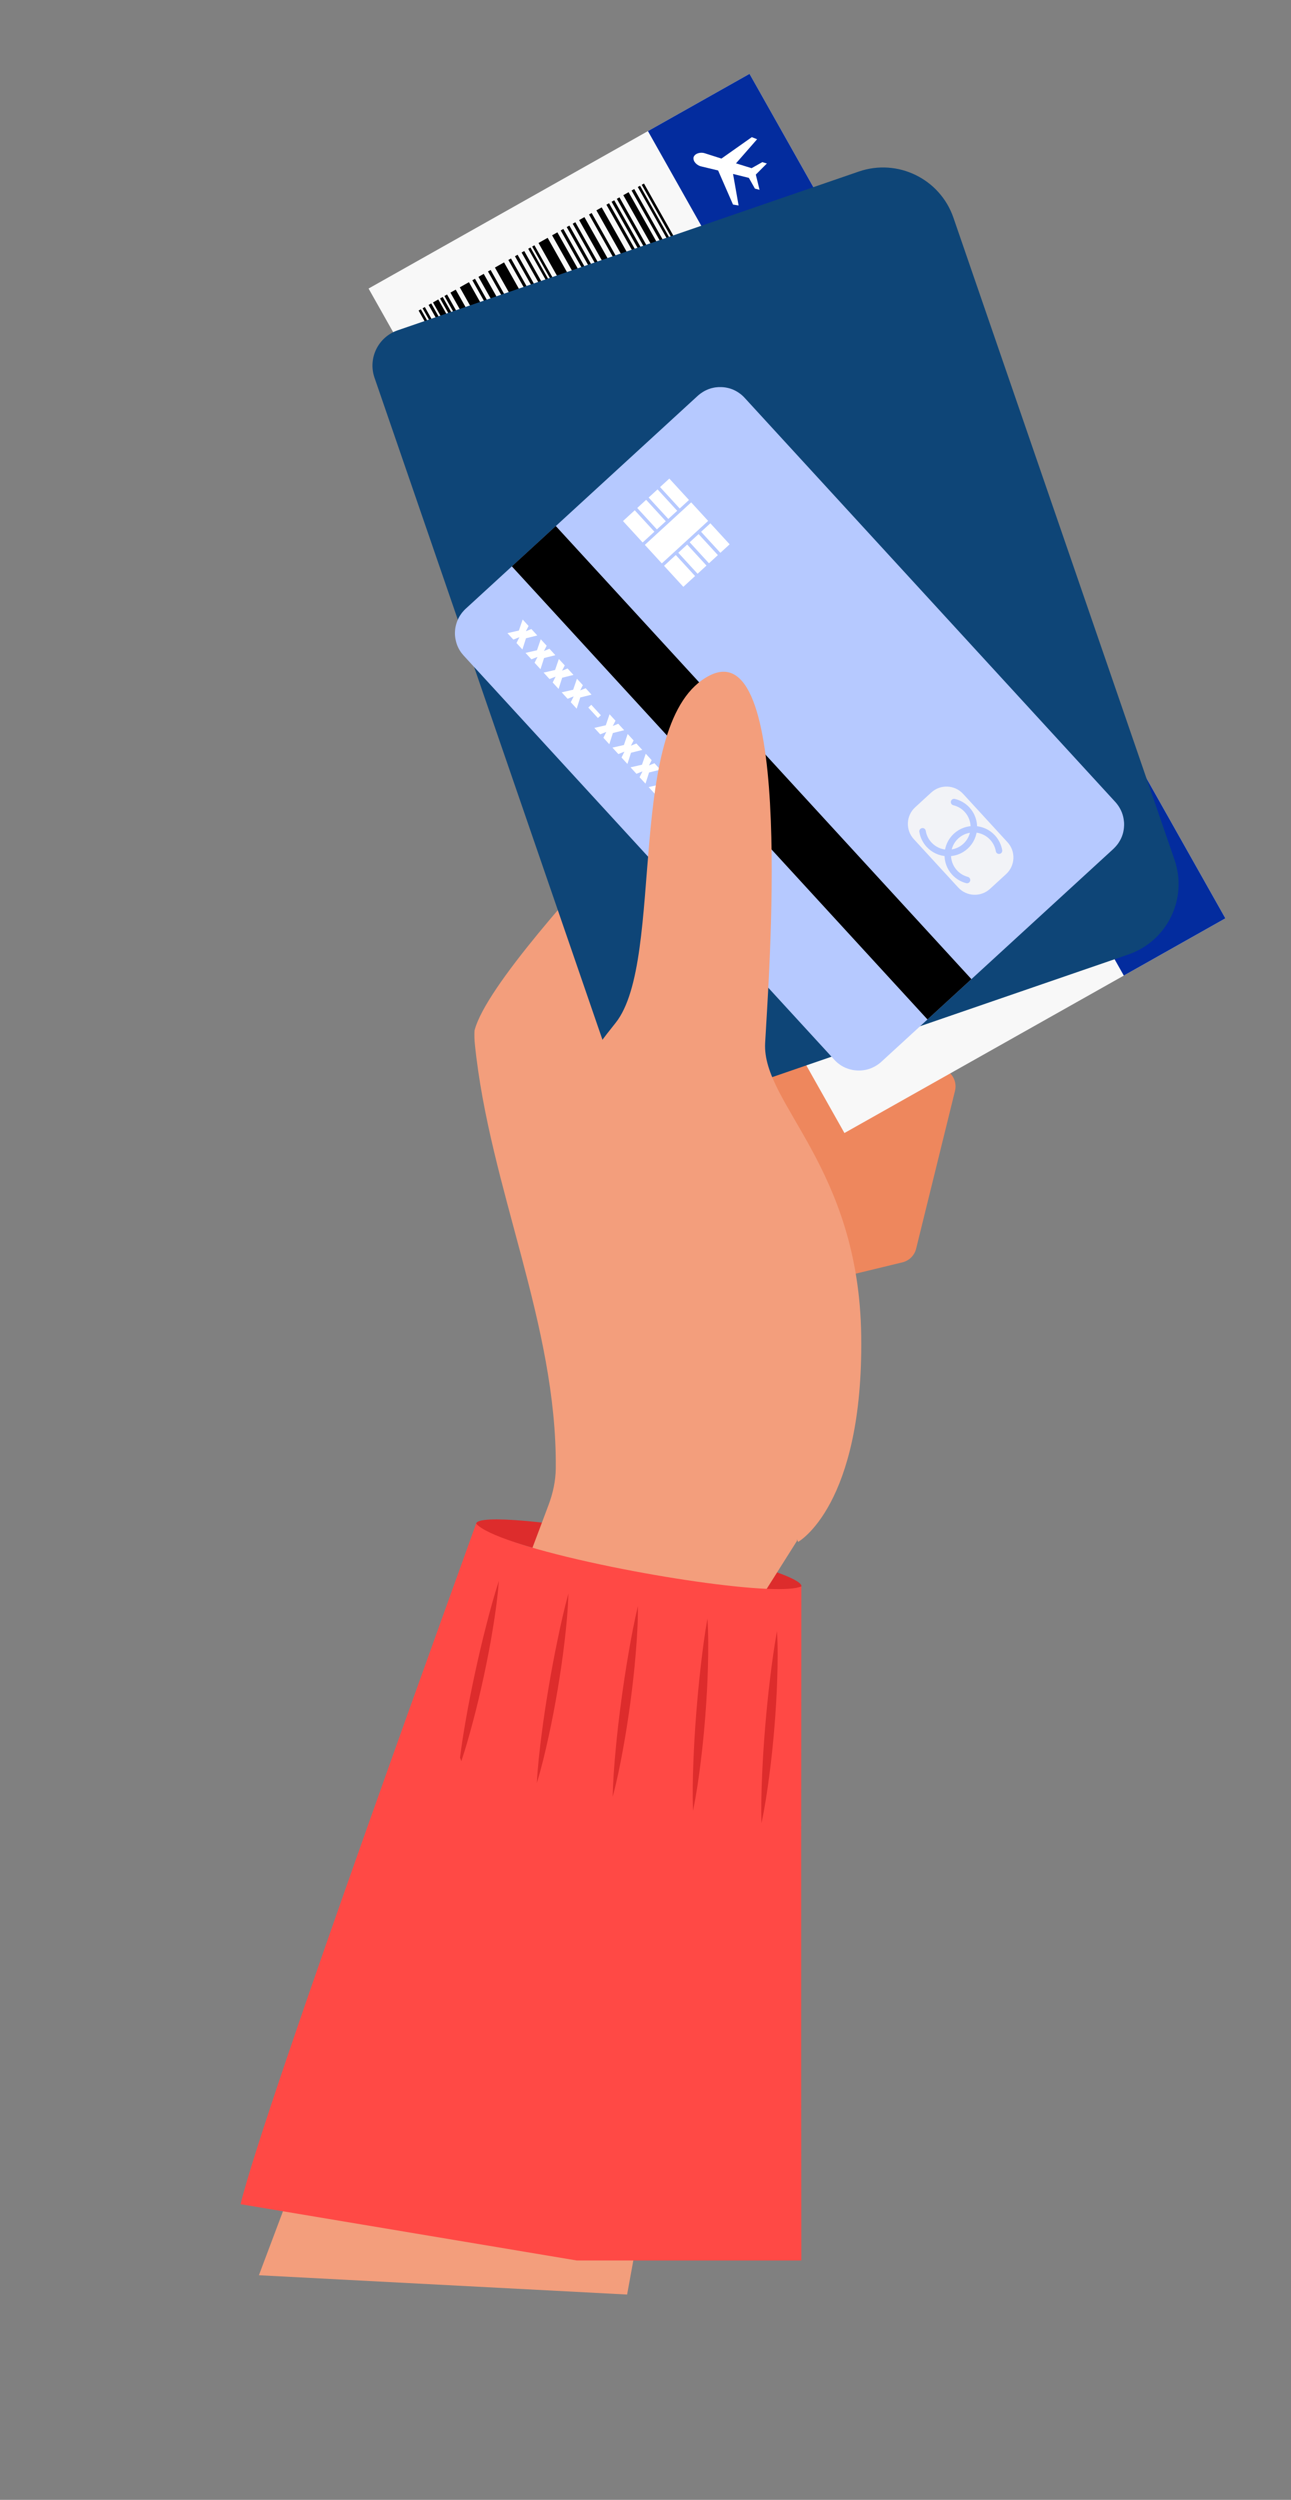 <svg width="314" height="608" viewBox="0 0 314 608" fill="none" xmlns="http://www.w3.org/2000/svg">
<rect x="0" y="0" width="314" height="608" fill="#808080" stroke="none"/>
<path d="M154.752 382.277C132.908 378.061 115.474 372.815 115.812 370.56C116.151 368.305 134.134 369.894 155.979 374.109C177.824 378.325 195.258 383.571 194.919 385.826C194.58 388.081 176.597 386.492 154.752 382.277Z" fill="#DD2C2C"/>
<path d="M115.492 253.902C115.382 252.819 115.355 251.728 115.412 250.64C118.151 239.993 141.175 214.872 154.477 200.237C158.676 196.239 164.328 194.146 170.109 194.449L173.736 194.639C184.938 195.226 193.721 204.502 193.729 215.753L193.841 374.822L193.811 374.809L185.426 388.099C183.633 390.941 182.401 394.101 181.799 397.407L152.527 558.06L62.973 553.366L133.405 366.068C134.485 363.196 135.148 360.173 135.176 357.105C135.501 321.997 119.068 289.016 115.492 253.902Z" fill="#F39E7C"/>
<path d="M58.516 536.087L140.275 549.775L194.903 549.775C194.818 505.224 194.89 390.039 194.903 385.825C193.595 386.429 190.64 386.594 186.594 386.426C177.418 386.04 162.658 383.896 148.94 381.104C148.839 381.08 148.736 381.062 148.632 381.04C141.221 379.524 134.125 377.82 128.403 376.101C128.322 376.08 128.24 376.056 128.161 376.03C127.164 375.728 126.21 375.427 125.305 375.127C120.488 373.538 117.041 371.97 115.799 370.554C115.801 370.558 115.796 370.564 115.794 370.57C115.625 371.279 64.065 512.785 58.516 536.087Z" fill="#FF4945"/>
<path d="M111.889 427.497L112.21 428.326C113.243 425.244 114.131 422.121 114.962 418.983C115.968 415.238 116.86 411.454 117.68 407.654C118.493 403.847 119.244 400.025 119.862 396.169C120.496 392.314 121.045 388.436 121.327 384.5C120.134 388.208 119.116 391.951 118.161 395.71C117.196 399.47 116.319 403.251 115.497 407.048C114.68 410.847 113.919 414.661 113.258 418.504C112.739 421.483 112.259 424.472 111.889 427.497Z" fill="#DD2C2C"/>
<path d="M138.249 387.545C138.144 391.492 137.767 395.398 137.308 399.282C136.863 403.17 136.285 407.032 135.643 410.878C134.994 414.724 134.272 418.549 133.434 422.354C132.608 426.157 131.702 429.944 130.565 433.677C130.784 429.737 131.21 425.847 131.713 421.97C132.2 418.092 132.79 414.241 133.437 410.397C134.089 406.559 134.794 402.729 135.592 398.922C136.377 395.109 137.226 391.316 138.252 387.543L138.249 387.545Z" fill="#DD2C2C"/>
<path d="M155.154 390.594C155.179 394.542 154.938 398.462 154.604 402.363C154.288 406.268 153.841 410.152 153.327 414.021C152.805 417.89 152.214 421.746 151.503 425.583C150.806 429.422 150.024 433.242 149.015 437.02C149.101 433.073 149.399 429.168 149.769 425.275C150.127 421.379 150.59 417.505 151.105 413.639C151.628 409.774 152.206 405.921 152.875 402.078C153.529 398.235 154.255 394.407 155.154 390.594Z" fill="#DD2C2C"/>
<path d="M172.068 393.641C172.315 397.578 172.291 401.507 172.183 405.426C172.086 409.344 171.859 413.252 171.563 417.152C171.263 421.049 170.885 424.942 170.394 428.821C169.914 432.7 169.351 436.572 168.553 440.418C168.417 436.472 168.494 432.552 168.644 428.642C168.782 424.73 169.023 420.828 169.323 416.931C169.628 413.035 169.986 409.148 170.437 405.267C170.877 401.382 171.383 397.513 172.065 393.642L172.068 393.641Z" fill="#DD2C2C"/>
<path d="M188.987 396.686C189.212 400.625 189.165 404.553 189.033 408.47C188.914 412.39 188.667 416.296 188.348 420.194C188.024 424.09 187.625 427.98 187.11 431.855C186.606 435.732 186.022 439.597 185.205 443.435C185.092 439.488 185.192 435.568 185.366 431.66C185.527 427.75 185.791 423.848 186.112 419.954C186.437 416.061 186.818 412.176 187.295 408.299C187.756 404.421 188.284 400.549 188.987 396.686Z" fill="#DD2C2C"/>
<path d="M216.355 213.374L185.854 187.031C182.842 184.43 178.181 186.698 178.369 190.673L181.638 259.714C181.773 262.556 184.463 264.572 187.229 263.901L205.005 259.594C206.648 259.196 207.932 257.917 208.336 256.275L217.792 217.885C218.2 216.23 217.644 214.487 216.355 213.374Z" fill="#EE875D"/>
<path d="M221.927 228.514L191.426 202.172C188.415 199.571 183.753 201.839 183.942 205.814L187.21 274.855C187.345 277.697 190.036 279.712 192.801 279.042L210.578 274.735C212.22 274.337 213.504 273.057 213.909 271.416L223.365 233.025C223.772 231.371 223.217 229.628 221.927 228.514Z" fill="#EE875D"/>
<path d="M227.384 245.768L196.883 219.426C193.872 216.825 189.21 219.093 189.399 223.068L192.667 292.108C192.802 294.95 195.493 296.966 198.258 296.296L216.035 291.989C217.677 291.591 218.962 290.311 219.366 288.67L228.822 250.279C229.229 248.625 228.674 246.882 227.384 245.768Z" fill="#EE875D"/>
<path d="M230.841 260.798L200.34 234.455C197.328 231.854 192.667 234.122 192.855 238.097L196.124 307.138C196.258 309.98 198.949 311.995 201.715 311.325L219.491 307.018C221.134 306.62 222.418 305.34 222.822 303.699L232.278 265.308C232.686 263.654 232.13 261.911 230.841 260.798Z" fill="#EE875D"/>
<rect x="89.644" y="70.176" width="106.356" height="235.755" transform="rotate(-29.402 89.644 70.176)" fill="#F8F8F8"/>
<rect x="157.593" y="31.885" width="28.361" height="235.755" transform="rotate(-29.402 157.593 31.885)" fill="#032C9E"/>
<g clip-path="url(#clip0_3052_7075)">
<path d="M102.356 75.22L101.81 75.527L113.558 96.375L114.104 96.067L102.356 75.22Z" fill="black"/>
<path d="M103.326 74.675L102.78 74.982L114.528 95.83L115.074 95.522L103.326 74.675Z" fill="black"/>
<path d="M129.019 60.196L128.473 60.504L140.221 81.352L140.767 81.044L129.019 60.196Z" fill="black"/>
<path d="M129.982 59.655L129.436 59.963L141.184 80.811L141.73 80.503L129.982 59.655Z" fill="black"/>
<path d="M155.675 45.175L155.128 45.482L166.877 66.33L167.423 66.022L155.675 45.175Z" fill="black"/>
<path d="M156.63 44.638L156.084 44.945L167.832 65.793L168.378 65.485L156.63 44.638Z" fill="black"/>
<path d="M106.598 72.831L105.314 73.555L117.062 94.402L118.346 93.679L106.598 72.831Z" fill="black"/>
<path d="M110.841 70.444L109.557 71.168L121.305 92.016L122.589 91.292L110.841 70.444Z" fill="black"/>
<path d="M114.053 68.629L111.832 69.881L123.58 90.729L125.801 89.477L114.053 68.629Z" fill="black"/>
<path d="M122.597 63.819L120.375 65.07L132.124 85.918L134.345 84.666L122.597 63.819Z" fill="black"/>
<path d="M117.654 66.605L116.37 67.328L128.118 88.176L129.402 87.452L117.654 66.605Z" fill="black"/>
<path d="M107.672 72.228L107.03 72.59L118.778 93.438L119.42 93.076L107.672 72.228Z" fill="black"/>
<path d="M108.734 71.627L108.092 71.988L119.841 92.836L120.482 92.474L108.734 71.627Z" fill="black"/>
<path d="M115.526 67.799L114.884 68.16L126.632 89.008L127.274 88.646L115.526 67.799Z" fill="black"/>
<path d="M119.33 65.66L118.688 66.022L130.436 86.869L131.078 86.507L119.33 65.66Z" fill="black"/>
<path d="M124.284 62.865L123.642 63.227L135.39 84.074L136.032 83.713L124.284 62.865Z" fill="black"/>
<path d="M125.892 61.959L125.25 62.32L136.998 83.168L137.64 82.806L125.892 61.959Z" fill="black"/>
<path d="M127.507 61.052L126.865 61.414L138.613 82.262L139.255 81.9L127.507 61.052Z" fill="black"/>
<path d="M135.565 56.507L134.281 57.23L146.029 78.078L147.313 77.355L135.565 56.507Z" fill="black"/>
<path d="M142.141 52.802L140.857 53.525L152.605 74.373L153.889 73.65L142.141 52.802Z" fill="black"/>
<path d="M133.2 57.842L130.979 59.094L142.727 79.941L144.948 78.69L133.2 57.842Z" fill="black"/>
<path d="M146.341 50.437L145.057 51.16L156.805 72.008L158.089 71.284L146.341 50.437Z" fill="black"/>
<path d="M152.888 46.745L151.604 47.469L163.352 68.316L164.636 67.593L152.888 46.745Z" fill="black"/>
<path d="M137.019 55.687L136.377 56.049L148.125 76.897L148.767 76.535L137.019 55.687Z" fill="black"/>
<path d="M138.484 54.863L137.842 55.225L149.59 76.072L150.232 75.711L138.484 54.863Z" fill="black"/>
<path d="M139.934 54.047L139.292 54.408L151.04 75.256L151.682 74.894L139.934 54.047Z" fill="black"/>
<path d="M143.904 51.808L143.262 52.17L155.01 73.018L155.652 72.656L143.904 51.808Z" fill="black"/>
<path d="M148.132 49.423L147.49 49.785L159.238 70.633L159.88 70.271L148.132 49.423Z" fill="black"/>
<path d="M149.396 48.713L148.754 49.074L160.502 69.922L161.144 69.56L149.396 48.713Z" fill="black"/>
<path d="M150.667 47.998L150.025 48.359L161.773 69.207L162.415 68.845L150.667 47.998Z" fill="black"/>
<path d="M154.256 45.976L153.614 46.338L165.362 67.186L166.004 66.824L154.256 45.976Z" fill="black"/>
<path d="M104.886 73.795L104.244 74.156L115.992 95.004L116.634 94.642L104.886 73.795Z" fill="black"/>
</g>
<path d="M204.4 98.479L203.578 99.445L204.599 101.258L205.851 101.055L206.379 101.992L200.682 102.831L200.203 101.981L203.872 97.543L204.4 98.479ZM203.668 101.404L202.967 100.16L201.632 101.732L203.668 101.404ZM203.62 97.096L198.937 99.734L198.425 98.825L203.107 96.186L203.62 97.096ZM200.455 91.479L201.051 92.536L199.76 94.735L200.175 95.471L202.095 94.389L202.608 95.299L197.929 97.945L196.911 96.138C196.652 95.679 196.573 95.242 196.674 94.826C196.768 94.409 197.024 94.082 197.443 93.846C197.707 93.698 197.982 93.628 198.269 93.637C198.551 93.648 198.816 93.737 199.062 93.903L200.455 91.479ZM198.195 96.587L199.392 95.912L198.97 95.163C198.839 94.931 198.686 94.779 198.511 94.708C198.331 94.639 198.147 94.657 197.96 94.763C197.773 94.868 197.662 95.016 197.628 95.205C197.594 95.395 197.642 95.606 197.773 95.838L198.195 96.587ZM200.159 90.955L195.477 93.594L194.964 92.684L198.857 90.49L197.632 88.316L198.422 87.871L200.159 90.955ZM198.127 87.349L193.444 89.987L192.932 89.078L197.615 86.439L198.127 87.349ZM197.119 85.558L192.436 88.197L191.916 87.274L194.036 83.435L190.785 85.267L190.306 84.418L194.989 81.779L195.509 82.702L193.392 86.531L196.636 84.702L197.119 85.558ZM194.486 80.888L189.803 83.526L188.039 80.396L188.822 79.954L190.073 82.175L191.104 81.595L190.101 79.816L190.89 79.371L191.893 81.15L193.184 80.422L191.891 78.128L192.681 77.683L194.486 80.888ZM213.39 96.101L209.49 98.299L210.286 99.711L209.503 100.152L207.399 96.419L208.182 95.978L208.978 97.389L212.878 95.192L213.39 96.101ZM211.822 93.317L207.139 95.956L206.626 95.046L211.309 92.408L211.822 93.317ZM209.671 89.377C210.041 90.032 210.143 90.703 209.977 91.39C209.809 92.072 209.346 92.627 208.588 93.054C207.835 93.479 207.121 93.584 206.448 93.37C205.771 93.158 205.248 92.727 204.881 92.076C204.567 91.518 204.447 90.972 204.522 90.436C204.592 89.903 204.84 89.464 205.268 89.117L205.964 89.915C205.698 90.141 205.54 90.409 205.492 90.718C205.436 91.026 205.493 91.332 205.664 91.635C205.895 92.045 206.228 92.301 206.662 92.404C207.091 92.508 207.56 92.418 208.068 92.131C208.576 91.844 208.898 91.493 209.033 91.076C209.166 90.654 209.116 90.236 208.882 89.821C208.711 89.518 208.491 89.31 208.222 89.197C207.953 89.085 207.662 89.075 207.35 89.168L207.035 88.139C207.559 87.996 208.056 88.033 208.526 88.251C208.988 88.466 209.37 88.841 209.671 89.377ZM206.493 83.862L205.161 86.534L205.98 86.752L207.605 85.835L208.118 86.745L203.435 89.384L202.922 88.474L204.776 87.43L201.939 86.728L201.264 85.531L204.155 86.282L205.852 82.725L206.493 83.862ZM205.585 82.251L200.902 84.889L199.138 81.759L199.921 81.318L201.172 83.539L202.203 82.958L201.2 81.179L201.989 80.734L202.992 82.513L204.283 81.786L202.99 79.491L203.779 79.046L205.585 82.251ZM202.791 77.293L198.891 79.491L199.687 80.902L198.904 81.344L196.8 77.611L197.583 77.169L198.379 78.581L202.279 76.383L202.791 77.293Z" fill="white"/>
<path d="M219.985 234.214L217.211 237.473L220.659 243.591L224.883 242.906L226.665 246.067L207.438 248.9L205.822 246.033L218.204 231.053L219.985 234.214ZM217.515 244.084L215.148 239.884L210.642 245.19L217.515 244.084ZM217.353 229.544L201.549 238.45L199.818 235.379L215.623 226.473L217.353 229.544ZM206.671 210.588L208.681 214.155L204.326 221.577L205.726 224.061L212.206 220.409L213.936 223.48L198.144 232.408L194.709 226.312C193.835 224.762 193.569 223.286 193.909 221.884C194.226 220.476 195.092 219.373 196.507 218.576C197.395 218.076 198.323 217.84 199.292 217.87C200.245 217.907 201.138 218.207 201.971 218.77L206.671 210.588ZM199.043 227.827L203.084 225.549L201.659 223.02C201.218 222.238 200.701 221.726 200.109 221.484C199.502 221.251 198.882 221.313 198.25 221.669C197.618 222.026 197.244 222.524 197.129 223.164C197.014 223.804 197.177 224.515 197.618 225.298L199.043 227.827ZM205.674 208.818L189.869 217.724L188.139 214.653L201.279 207.249L197.144 199.911L199.808 198.409L205.674 208.818ZM198.815 196.647L183.011 205.553L181.28 202.483L197.085 193.576L198.815 196.647ZM195.411 190.606L179.606 199.512L177.85 196.396L185.006 183.439L174.033 189.623L172.418 186.755L188.222 177.849L189.978 180.965L182.832 193.886L193.782 187.716L195.411 190.606ZM186.527 174.841L170.722 183.747L164.768 173.181L167.409 171.692L171.634 179.188L175.111 177.229L171.726 171.223L174.39 169.722L177.775 175.727L182.132 173.272L177.768 165.527L180.432 164.026L186.527 174.841ZM250.872 225.881L237.71 233.298L240.394 238.062L237.753 239.551L230.653 226.953L233.295 225.464L235.979 230.228L249.142 222.81L250.872 225.881ZM245.578 216.485L229.773 225.391L228.043 222.321L243.847 213.415L245.578 216.485ZM238.321 203.185C239.568 205.398 239.912 207.663 239.354 209.98C238.787 212.283 237.224 214.155 234.665 215.597C232.122 217.03 229.714 217.386 227.442 216.663C225.156 215.948 223.393 214.492 222.155 212.295C221.095 210.413 220.69 208.569 220.941 206.762C221.177 204.963 222.016 203.479 223.459 202.308L225.808 205C224.91 205.764 224.379 206.669 224.214 207.713C224.026 208.752 224.22 209.783 224.797 210.806C225.577 212.191 226.699 213.056 228.163 213.401C229.611 213.755 231.194 213.448 232.91 212.481C234.626 211.514 235.712 210.327 236.168 208.92C236.616 207.497 236.445 206.086 235.656 204.686C235.08 203.663 234.337 202.961 233.429 202.58C232.52 202.2 231.54 202.167 230.488 202.482L229.422 199.007C231.193 198.525 232.87 198.651 234.454 199.385C236.014 200.112 237.303 201.379 238.321 203.185ZM227.595 184.573L223.098 193.592L225.861 194.325L231.348 191.234L233.078 194.304L217.274 203.21L215.543 200.14L221.797 196.616L212.223 194.247L209.945 190.206L219.702 192.739L225.432 180.735L227.595 184.573ZM224.53 179.135L208.725 188.041L202.771 177.475L205.413 175.986L209.637 183.482L213.114 181.522L209.729 175.517L212.393 174.015L215.778 180.021L220.135 177.566L215.771 169.821L218.435 168.32L224.53 179.135ZM215.101 162.403L201.938 169.821L204.623 174.584L201.981 176.073L194.882 163.475L197.523 161.986L200.208 166.75L213.371 159.332L215.101 162.403Z" fill="#EDEDED"/>
<path d="M179.644 49.977L178.283 49.749L174.665 41.463L170.495 40.461C169.645 40.276 168.474 39.348 168.691 38.236C169.081 37.171 170.564 36.984 171.387 37.266L175.472 38.569L182.859 33.355L184.142 33.865L179.012 39.729L182.805 40.903L185.411 39.431L186.523 39.764L183.829 42.462L184.736 46.165L183.613 45.873L182.145 43.264L178.293 42.304L179.644 49.977Z" fill="white"/>
<path d="M91.087 91.86C89.458 87.129 91.972 81.975 96.703 80.346L208.87 41.724C218.33 38.466 228.64 43.495 231.898 52.955L285.669 209.117C288.926 218.578 283.898 228.888 274.437 232.145L162.27 270.767C157.54 272.396 152.385 269.882 150.756 265.152L91.087 91.86Z" fill="#0E4577"/>
<path d="M180.132 125.113C163.953 130.408 155.118 147.926 160.431 164.162C165.745 180.397 183.231 189.3 199.407 184.006C215.583 178.713 224.422 161.193 219.108 144.958C213.795 128.723 196.308 119.819 180.132 125.113ZM215.909 144.512L204.375 148.287C202.72 143.682 200.477 139.489 197.787 135.973C199.861 134.186 201.68 132.165 203.205 129.941C208.856 133.049 213.443 138.09 215.909 144.512ZM182.65 128.249C183.751 128.523 184.884 128.929 186.044 129.497C188.797 130.854 191.398 132.936 193.744 135.538C191.498 137.139 189.006 138.466 186.323 139.471L182.65 128.249ZM187.284 126.945C187.027 126.82 186.772 126.721 186.515 126.607C191.407 126.044 196.254 126.823 200.633 128.682C199.301 130.555 197.736 132.273 195.964 133.8C193.335 130.858 190.405 128.484 187.287 126.944L187.284 126.945ZM177.95 132.146C178.547 131.006 179.238 130.037 179.969 129.16L183.632 140.352C180.851 141.135 178.032 141.543 175.248 141.57C175.62 138.081 176.505 134.866 177.95 132.146ZM172.431 141.473C170.126 141.282 167.876 140.825 165.719 140.109C168.149 136.025 171.588 132.534 175.862 130.097C175.725 130.336 175.58 130.563 175.447 130.815C173.811 133.896 172.828 137.539 172.431 141.473ZM184.516 143.052L187.985 153.651L176.871 157.288C175.579 152.897 174.953 148.507 175.045 144.416C178.191 144.406 181.377 143.949 184.514 143.057L184.516 143.052ZM188.869 156.351L192.86 168.548C189.953 169.596 187.218 170.906 184.72 172.432C181.87 168.995 179.473 164.752 177.758 159.988L188.872 156.35L188.869 156.351ZM193.744 171.248L196.884 180.842C195.756 180.566 194.622 180.191 193.48 179.62C191.064 178.455 188.768 176.721 186.651 174.581C188.84 173.283 191.218 172.165 193.744 171.248ZM192.235 182.17C192.493 182.298 192.75 182.401 193.006 182.515C188.2 183.065 183.435 182.322 179.118 180.528C180.594 178.948 182.307 177.488 184.2 176.16C186.657 178.737 189.374 180.789 192.232 182.171L192.235 182.17ZM201.578 176.985C200.999 178.111 200.312 179.079 199.574 179.962L196.434 170.368C198.99 169.621 201.548 169.12 204.058 168.869C203.627 171.847 202.82 174.608 201.582 176.983L201.578 176.985ZM206.959 168.689C209.299 168.636 211.569 168.8 213.717 169.205C211.292 173.205 207.89 176.625 203.68 179.021C203.817 178.779 203.964 178.548 204.094 178.296C205.556 175.481 206.515 172.219 206.959 168.689ZM195.551 167.667L191.558 155.467L202.571 151.863C203.997 156.707 204.58 161.536 204.332 165.992C201.439 166.241 198.487 166.8 195.55 167.664L195.551 167.667ZM190.675 152.77L187.206 142.172C190.237 141.046 193.053 139.549 195.577 137.719C198.062 140.97 200.139 144.874 201.688 149.166L190.675 152.77ZM164.381 142.644C166.9 143.525 169.533 144.082 172.231 144.304C172.123 148.735 172.791 153.458 174.181 158.169L162.747 161.911C160.936 155.274 161.662 148.494 164.381 142.644ZM163.631 164.611L175.064 160.869C176.856 165.855 179.352 170.334 182.341 174.002C180.122 175.583 178.147 177.345 176.462 179.252C170.754 176.149 166.113 171.08 163.63 164.608L163.631 164.611ZM215.103 166.602C212.592 166.054 209.927 165.806 207.171 165.85C207.398 161.125 206.755 156.047 205.259 150.987L216.793 147.212C218.616 153.897 217.873 160.727 215.103 166.602Z" fill="#F9DCB2"/>
<g clip-path="url(#clip1_3052_7075)">
<path d="M270.777 206.485L214.368 258.233C214.317 258.276 214.269 258.325 214.218 258.368C214.212 258.371 214.207 258.374 214.204 258.383C214.159 258.423 214.119 258.46 214.07 258.494C214.059 258.501 214.056 258.509 214.045 258.516C214.005 258.553 213.962 258.584 213.919 258.615C213.888 258.639 213.856 258.664 213.819 258.692C213.777 258.723 213.734 258.754 213.691 258.785C213.648 258.816 213.605 258.847 213.568 258.875C213.514 258.912 213.465 258.947 213.411 258.984C213.362 259.018 213.313 259.052 213.262 259.081C213.239 259.094 213.219 259.112 213.19 259.128C213.144 259.153 213.101 259.184 213.061 259.206C213.009 259.235 212.966 259.266 212.915 259.294C212.874 259.316 212.828 259.342 212.788 259.364C212.753 259.383 212.713 259.405 212.673 259.427C212.5 259.522 212.316 259.608 212.139 259.683C212.09 259.702 212.044 259.728 212.001 259.744C211.995 259.747 211.989 259.75 211.984 259.753C211.929 259.776 211.868 259.802 211.813 259.825C211.752 259.851 211.689 259.871 211.628 259.896C211.564 259.917 211.509 259.939 211.445 259.959C211.376 259.983 211.312 260.003 211.239 260.02C211.187 260.034 211.138 260.054 211.085 260.067C211.065 260.071 211.048 260.081 211.033 260.081C210.981 260.095 210.928 260.109 210.876 260.123C210.751 260.154 210.626 260.185 210.497 260.211C210.492 260.214 210.492 260.214 210.483 260.211C210.421 260.222 210.36 260.234 210.305 260.242C210.243 260.253 210.173 260.262 210.112 260.273C210.051 260.284 209.995 260.292 209.931 260.297C209.861 260.306 209.791 260.315 209.72 260.323C209.656 260.329 209.592 260.334 209.527 260.34C209.463 260.345 209.398 260.35 209.331 260.35C209.266 260.356 209.204 260.352 209.14 260.358C209.008 260.363 208.882 260.365 208.752 260.361C208.694 260.363 208.638 260.356 208.579 260.359L208.547 260.354C208.485 260.351 208.423 260.347 208.361 260.344C208.229 260.334 208.096 260.325 207.96 260.309C207.904 260.303 207.848 260.296 207.792 260.29C207.783 260.287 207.768 260.288 207.76 260.285C207.712 260.281 207.662 260.271 207.615 260.267C207.573 260.26 207.526 260.256 207.482 260.243C207.44 260.236 207.399 260.228 207.358 260.221C207.13 260.174 206.907 260.124 206.679 260.063C206.652 260.055 206.616 260.044 206.59 260.037C206.31 259.951 206.033 259.856 205.761 259.743C205.723 259.727 205.675 259.708 205.636 259.692C205.627 259.689 205.618 259.687 205.609 259.684C205.567 259.662 205.52 259.644 205.481 259.627C205.221 259.508 204.975 259.374 204.728 259.225C204.686 259.203 204.647 259.172 204.605 259.15C204.592 259.142 204.58 259.134 204.568 259.125C204.523 259.098 204.487 259.073 204.442 259.045C204.394 259.012 204.345 258.978 204.297 258.945C204.131 258.834 203.973 258.711 203.813 258.582C203.77 258.545 203.728 258.509 203.688 258.478C203.622 258.425 203.564 258.374 203.503 258.318C203.46 258.281 203.424 258.242 203.381 258.205C203.332 258.157 203.283 258.109 203.238 258.067L203.234 258.061C203.189 258.019 203.149 257.973 203.103 257.931C203.051 257.877 202.999 257.823 202.944 257.764L112.785 159.457C112.649 159.306 112.52 159.153 112.397 158.996C112.353 158.945 112.316 158.89 112.273 158.839C112.239 158.791 112.205 158.742 112.168 158.702C112.127 158.642 112.081 158.585 112.04 158.525C112.003 158.471 111.966 158.416 111.934 158.359C111.9 158.31 111.868 158.253 111.834 158.204C111.818 158.175 111.8 158.156 111.784 158.127C111.765 158.092 111.74 158.061 111.727 158.023C111.664 157.923 111.608 157.819 111.556 157.713C111.534 157.672 111.518 157.629 111.493 157.583C111.457 157.505 111.413 157.425 111.378 157.347C111.361 157.303 111.339 157.263 111.32 157.214C111.313 157.202 111.31 157.196 111.304 157.185C111.284 157.136 111.262 157.081 111.242 157.032C111.21 156.959 111.183 156.884 111.16 156.815C111.141 156.765 111.121 156.716 111.11 156.67C111.09 156.606 111.068 156.551 111.047 156.487C111.004 156.354 110.964 156.226 110.932 156.086C110.918 156.034 110.908 155.987 110.894 155.935C110.846 155.752 110.809 155.562 110.775 155.378C110.75 155.25 110.733 155.124 110.716 154.999C110.705 154.923 110.702 154.85 110.69 154.774C110.681 154.703 110.676 154.639 110.671 154.575C110.665 154.496 110.661 154.408 110.655 154.328C110.656 154.276 110.651 154.226 110.649 154.167C110.651 154.144 110.647 154.123 110.649 154.1C110.647 154.056 110.646 154.012 110.65 153.964C110.651 153.912 110.651 153.859 110.652 153.806C110.654 153.767 110.655 153.729 110.657 153.691C110.659 153.532 110.671 153.376 110.688 153.217C110.689 153.164 110.699 153.114 110.706 153.057C110.715 152.993 110.718 152.931 110.731 152.871C110.731 152.871 110.727 152.866 110.733 152.863C110.74 152.806 110.752 152.747 110.759 152.691C110.767 152.612 110.785 152.534 110.803 152.457C110.812 152.407 110.825 152.348 110.835 152.298C110.835 152.298 110.84 152.294 110.837 152.289C110.85 152.229 110.865 152.161 110.883 152.099C110.895 152.04 110.913 151.977 110.931 151.915C110.944 151.87 110.951 151.829 110.968 151.79C110.981 151.745 110.993 151.701 111.006 151.656C111.048 151.514 111.095 151.368 111.145 151.228C111.156 151.192 111.172 151.153 111.185 151.124C111.252 150.945 111.322 150.772 111.406 150.598C111.422 150.559 111.444 150.517 111.46 150.478C111.465 150.461 111.476 150.44 111.49 150.424C111.515 150.373 111.537 150.331 111.561 150.281C111.567 150.277 111.564 150.272 111.569 150.268C111.594 150.218 111.621 150.172 111.646 150.122C111.657 150.101 111.668 150.08 111.679 150.059C111.701 150.017 111.722 149.975 111.747 149.938C111.75 149.93 111.756 149.926 111.758 149.917C111.786 149.872 111.814 149.827 111.841 149.782C111.866 149.746 111.886 149.713 111.911 149.677C111.919 149.664 111.927 149.652 111.936 149.64C111.957 149.598 111.988 149.559 112.013 149.523C112.03 149.499 112.047 149.474 112.058 149.453C112.083 149.417 112.105 149.39 112.13 149.354C112.158 149.309 112.188 149.269 112.219 149.23C112.25 149.19 112.278 149.145 112.308 149.106C112.317 149.094 112.325 149.082 112.333 149.07C112.37 149.027 112.403 148.979 112.44 148.936C112.583 148.76 112.729 148.59 112.887 148.428C112.963 148.349 113.045 148.266 113.127 148.184C113.181 148.132 113.229 148.083 113.286 148.037L169.685 96.286C169.785 96.194 169.887 96.108 169.99 96.022C170.118 95.914 170.249 95.812 170.383 95.716C170.414 95.691 170.446 95.666 170.486 95.644C170.609 95.554 170.735 95.47 170.864 95.391C170.907 95.36 170.953 95.335 170.999 95.31C171.067 95.257 171.136 95.219 171.211 95.178C171.246 95.159 171.286 95.137 171.326 95.115C171.372 95.09 171.418 95.064 171.458 95.042C171.499 95.02 171.539 94.998 171.577 94.985C171.617 94.963 171.655 94.949 171.695 94.927C171.701 94.924 171.706 94.921 171.718 94.915C171.764 94.889 171.813 94.87 171.856 94.853C171.874 94.844 171.897 94.831 171.917 94.827C171.966 94.808 172.012 94.783 172.056 94.766C172.061 94.763 172.067 94.76 172.073 94.757C172.134 94.731 172.189 94.708 172.249 94.682C172.31 94.656 172.374 94.636 172.434 94.611C172.559 94.564 172.687 94.524 172.809 94.487C172.872 94.467 172.931 94.45 172.994 94.43C173.178 94.382 173.355 94.337 173.545 94.3C173.617 94.282 173.687 94.274 173.754 94.26C173.816 94.248 173.886 94.24 173.947 94.228C174.008 94.217 174.079 94.209 174.143 94.203C174.339 94.178 174.532 94.162 174.723 94.154C174.84 94.15 174.957 94.145 175.078 94.146C175.092 94.146 175.107 94.145 175.116 94.148C175.175 94.145 175.242 94.146 175.304 94.149C175.372 94.15 175.448 94.152 175.516 94.153C175.578 94.156 175.63 94.157 175.692 94.161C175.754 94.164 175.81 94.171 175.872 94.174C175.881 94.177 175.896 94.176 175.91 94.176C175.966 94.182 176.022 94.189 176.084 94.192C176.155 94.198 176.229 94.21 176.294 94.219C176.344 94.229 176.4 94.236 176.447 94.24C176.462 94.239 176.48 94.245 176.489 94.247C176.539 94.257 176.589 94.267 176.646 94.273C176.788 94.3 176.924 94.33 177.06 94.36C177.105 94.373 177.146 94.38 177.191 94.393C177.244 94.409 177.298 94.424 177.348 94.434C177.384 94.444 177.419 94.455 177.455 94.465C177.508 94.481 177.562 94.496 177.615 94.512C177.66 94.525 177.708 94.543 177.752 94.556C177.901 94.609 178.05 94.662 178.193 94.718C178.25 94.74 178.31 94.767 178.37 94.794C178.429 94.821 178.486 94.842 178.54 94.872C178.83 95.005 179.106 95.153 179.38 95.324C179.437 95.36 179.491 95.391 179.543 95.43C179.706 95.535 179.863 95.643 180.017 95.761C180.068 95.8 180.117 95.833 180.168 95.872L180.171 95.878C180.211 95.909 180.253 95.945 180.293 95.976C180.308 95.99 180.323 96.004 180.338 96.019C180.378 96.049 180.411 96.083 180.448 96.108C180.46 96.117 180.463 96.122 180.475 96.131C180.521 96.173 180.566 96.215 180.612 96.257C180.655 96.294 180.691 96.334 180.734 96.37C180.771 96.41 180.81 96.441 180.847 96.48C180.884 96.52 180.926 96.557 180.966 96.602C181.015 96.65 181.058 96.701 181.11 96.755L271.272 195.053C271.321 195.101 271.367 195.158 271.41 195.209C271.453 195.261 271.5 195.318 271.543 195.369C271.58 195.409 271.607 195.446 271.638 195.488C271.663 195.52 271.685 195.545 271.709 195.577C271.818 195.719 271.923 195.856 272.02 196.005C272.045 196.037 272.06 196.065 272.079 196.1C272.11 196.143 272.136 196.189 272.167 196.232C272.198 196.275 272.223 196.321 272.245 196.361C272.248 196.367 272.255 196.378 272.258 196.384C272.283 196.43 272.311 196.467 272.336 196.513C272.418 196.648 272.485 196.783 272.555 196.925C272.583 196.976 272.606 197.031 272.631 197.077C272.657 197.123 272.679 197.178 272.699 197.227C272.719 197.277 272.744 197.323 272.763 197.372C272.78 197.415 272.796 197.459 272.818 197.499C272.837 197.533 272.847 197.565 272.861 197.603C272.981 197.918 273.085 198.243 273.165 198.566C273.182 198.624 273.193 198.686 273.205 198.747C273.222 198.805 273.23 198.861 273.241 198.922C273.248 198.948 273.251 198.968 273.253 198.998C273.26 199.039 273.271 199.085 273.278 199.126C273.279 199.141 273.282 199.146 273.282 199.161C273.29 199.217 273.299 199.272 273.307 199.328C273.311 199.377 273.322 199.424 273.327 199.474C273.335 199.529 273.343 199.585 273.348 199.634L273.351 199.64C273.356 199.69 273.364 199.745 273.369 199.795C273.373 199.816 273.373 199.83 273.377 199.851C273.382 199.9 273.384 199.959 273.389 200.009C273.389 200.009 273.389 200.009 273.392 200.015C273.397 200.079 273.4 200.138 273.402 200.196C273.407 200.261 273.404 200.323 273.406 200.381C273.409 200.44 273.408 200.507 273.405 200.569C273.401 200.631 273.407 200.695 273.403 200.757C273.405 200.801 273.404 200.84 273.396 200.881C273.389 201.005 273.382 201.128 273.37 201.255C273.37 201.255 273.37 201.255 273.373 201.261C273.36 201.388 273.348 201.514 273.329 201.644C273.311 201.789 273.284 201.931 273.258 202.073C273.248 202.138 273.23 202.2 273.221 202.265C273.209 202.325 273.194 202.393 273.181 202.452C273.182 202.467 273.174 202.479 273.171 202.488C273.159 202.547 273.14 202.609 273.125 202.663C273.11 202.731 273.086 202.797 273.068 202.859C273.05 202.921 273.029 202.993 273.005 203.058C272.981 203.124 272.963 203.186 272.939 203.252C272.915 203.317 272.892 203.383 272.87 203.439L272.868 203.448C272.844 203.514 272.817 203.574 272.79 203.634C272.763 203.693 272.739 203.759 272.706 203.822C272.69 203.861 272.676 203.891 272.66 203.929C272.641 203.977 272.62 204.019 272.592 204.064C272.565 204.124 272.535 204.178 272.502 204.241C272.467 204.313 272.428 204.379 272.389 204.445C272.365 204.496 272.337 204.541 272.304 204.589C272.276 204.635 272.249 204.68 272.221 204.725C272.183 204.791 272.138 204.86 272.094 204.93C272.052 204.99 272.014 205.056 271.972 205.116C271.93 205.177 271.889 205.237 271.844 205.292C271.821 205.319 271.805 205.343 271.782 205.371C271.757 205.407 271.726 205.446 271.698 205.477C271.673 205.513 271.651 205.54 271.622 205.571C271.547 205.665 271.468 205.753 271.392 205.847C271.37 205.874 271.344 205.896 271.322 205.923C271.285 205.966 271.249 206.008 271.209 206.045C271.169 206.082 271.139 206.121 271.099 206.158C271.085 206.173 271.071 206.189 271.057 206.204C271.014 206.249 270.969 206.289 270.927 206.335C270.882 206.39 270.825 206.436 270.777 206.485Z" fill="#B6C9FF"/>
<path d="M164.711 124.229L159.932 119.02L157.765 121.007L162.544 126.216L164.711 124.229Z" fill="white"/>
<path d="M161.936 126.772L157.158 121.562L154.991 123.55L159.77 128.759L161.936 126.772Z" fill="white"/>
<path d="M169.058 140.101L164.368 134.988L161.51 137.611L166.2 142.723L169.058 140.101Z" fill="white"/>
<path d="M177.465 132.384L172.775 127.271L170.521 129.339L175.211 134.452L177.465 132.384Z" fill="white"/>
<path d="M160.971 137.025L172.24 126.69L168.108 122.183L165.853 124.254L165.243 124.806L163.079 126.797L162.472 127.355L160.305 129.34L159.698 129.898L156.839 132.518L160.971 137.025Z" fill="white"/>
<path d="M171.833 137.556L167.143 132.443L164.976 134.431L169.666 139.544L171.833 137.556Z" fill="white"/>
<path d="M159.162 129.315L154.384 124.105L151.525 126.728L156.304 131.937L159.162 129.315Z" fill="white"/>
<path d="M167.574 121.604L162.795 116.395L160.541 118.462L165.32 123.671L167.574 121.604Z" fill="white"/>
<path d="M174.603 135.009L169.913 129.896L167.746 131.884L172.436 136.997L174.603 135.009Z" fill="white"/>
<path d="M127.93 155.237L130.677 154.551L129.238 152.983L127.905 153.528L128.563 152.245L127.124 150.677L126.206 153.353L123.417 153.988L124.856 155.556L126.337 154.967L125.622 156.393L127.061 157.961L127.93 155.237Z" fill="white"/>
<path d="M132.33 160.038L135.076 159.352L133.637 157.784L132.305 158.329L132.963 157.046L131.524 155.478L130.606 158.154L127.816 158.789L129.255 160.357L130.736 159.768L130.022 161.194L131.461 162.762L132.33 160.038Z" fill="white"/>
<path d="M136.732 164.833L139.478 164.147L138.039 162.579L136.706 163.124L137.364 161.841L135.926 160.273L135.008 162.949L132.218 163.583L133.657 165.152L135.138 164.563L134.424 165.989L135.862 167.557L136.732 164.833Z" fill="white"/>
<path d="M141.131 169.633L143.877 168.948L142.439 167.379L141.106 167.925L141.764 166.642L140.325 165.073L139.407 167.75L136.617 168.384L138.056 169.953L139.537 169.363L138.823 170.789L140.262 172.358L141.131 169.633Z" fill="white"/>
<path d="M149.067 178.28L151.813 177.594L150.374 176.026L149.041 176.571L149.699 175.288L148.261 173.72L147.342 176.396L144.553 177.031L145.992 178.599L147.473 178.01L146.759 179.436L148.197 181.004L149.067 178.28Z" fill="white"/>
<path d="M153.472 183.079L156.218 182.393L154.78 180.825L153.447 181.37L154.105 180.087L152.666 178.519L151.748 181.195L148.958 181.83L150.397 183.398L151.878 182.809L151.164 184.235L152.603 185.803L153.472 183.079Z" fill="white"/>
<path d="M157.868 187.876L160.614 187.19L159.176 185.621L157.843 186.167L158.501 184.884L157.062 183.315L156.144 185.992L153.354 186.626L154.793 188.195L156.274 187.606L155.56 189.032L156.999 190.6L157.868 187.876Z" fill="white"/>
<path d="M162.273 192.674L165.02 191.989L163.581 190.42L162.248 190.966L162.906 189.683L161.467 188.114L160.549 190.791L157.76 191.425L159.198 192.994L160.679 192.404L159.965 193.83L161.404 195.399L162.273 192.674Z" fill="white"/>
<path d="M146.148 173.962L143.814 171.418L143.089 172.084L145.423 174.628L146.148 173.962Z" fill="white"/>
<path d="M170.006 201.104L172.752 200.418L171.314 198.85L169.981 199.395L170.639 198.112L169.2 196.544L168.282 199.221L165.492 199.855L166.931 201.423L168.412 200.834L167.698 202.26L169.137 203.829L170.006 201.104Z" fill="white"/>
<path d="M174.406 205.907L177.152 205.221L175.713 203.653L174.38 204.198L175.038 202.915L173.599 201.347L172.681 204.023L169.892 204.658L171.331 206.226L172.812 205.637L172.098 207.063L173.536 208.631L174.406 205.907Z" fill="white"/>
<path d="M178.807 210.7L181.554 210.014L180.115 208.446L178.782 208.991L179.44 207.708L178.001 206.14L177.083 208.816L174.294 209.451L175.732 211.019L177.214 210.43L176.499 211.856L177.938 213.424L178.807 210.7Z" fill="white"/>
<path d="M183.213 215.499L185.959 214.813L184.52 213.245L183.187 213.79L183.845 212.507L182.407 210.939L181.488 213.615L178.699 214.249L180.138 215.818L181.619 215.229L180.905 216.655L182.343 218.223L183.213 215.499Z" fill="white"/>
<path d="M167.088 196.784L164.754 194.24L164.029 194.906L166.363 197.45L167.088 196.784Z" fill="white"/>
<path d="M233.05 215.844L222.258 204.085C220.209 201.855 220.362 198.386 222.591 196.337L226.505 192.748C228.734 190.699 232.204 190.852 234.253 193.081L245.044 204.84C247.093 207.069 246.94 210.539 244.711 212.588L240.797 216.177C238.568 218.226 235.102 218.079 233.05 215.844Z" fill="#F2F3F7"/>
<path d="M231.583 212.74C228.948 209.867 229.144 205.385 232.011 202.753C234.885 200.118 239.366 200.314 241.998 203.181C242.918 204.188 243.531 205.425 243.759 206.767C243.832 207.199 243.545 207.604 243.113 207.676C242.681 207.749 242.276 207.462 242.204 207.03C242.028 205.988 241.553 205.029 240.838 204.246C238.789 202.016 235.314 201.867 233.082 203.91C230.852 205.959 230.703 209.434 232.746 211.666C233.461 212.449 234.378 213.001 235.402 213.27C235.824 213.383 236.075 213.813 235.968 214.232C235.856 214.653 235.425 214.905 235.006 214.798C233.689 214.459 232.51 213.744 231.583 212.74Z" fill="#B6C9FF"/>
<path d="M225.371 205.961C224.436 204.94 223.822 203.674 223.605 202.311C223.532 201.879 223.828 201.477 224.26 201.404C224.692 201.331 225.094 201.627 225.167 202.059C225.337 203.119 225.816 204.099 226.543 204.89C228.592 207.119 232.067 207.269 234.299 205.226C236.528 203.177 236.678 199.702 234.635 197.469C233.89 196.658 232.936 196.096 231.869 195.844C231.445 195.74 231.182 195.315 231.286 194.891C231.39 194.467 231.814 194.204 232.238 194.308C233.608 194.634 234.847 195.361 235.801 196.402C238.436 199.275 238.24 203.757 235.373 206.389C232.488 209.03 228.006 208.834 225.371 205.961Z" fill="#B6C9FF"/>
<path d="M236.271 238.138L135.178 127.938L124.489 137.743L225.582 247.944L236.271 238.138Z" fill="black"/>
</g>
<path d="M209.47 324.957C210.007 366.22 194.122 375.013 194.122 375.013L141.137 263.532C141.137 263.532 137.393 264.159 149.711 248.795C162.028 233.431 151.671 174.978 172.588 164.297C193.505 153.616 186.871 238.923 186.097 253.698C185.323 268.474 208.932 283.694 209.47 324.957Z" fill="#F39E7C"/>
<defs>
<clipPath id="clip0_3052_7075">
<rect width="62.927" height="23.93" fill="white" transform="translate(101.812 75.527) rotate(-29.402)"/>
</clipPath>
<clipPath id="clip1_3052_7075">
<rect width="163.912" height="122.214" fill="white" transform="translate(206.103 76.002) rotate(61.207)"/>
</clipPath>
</defs>
</svg>
